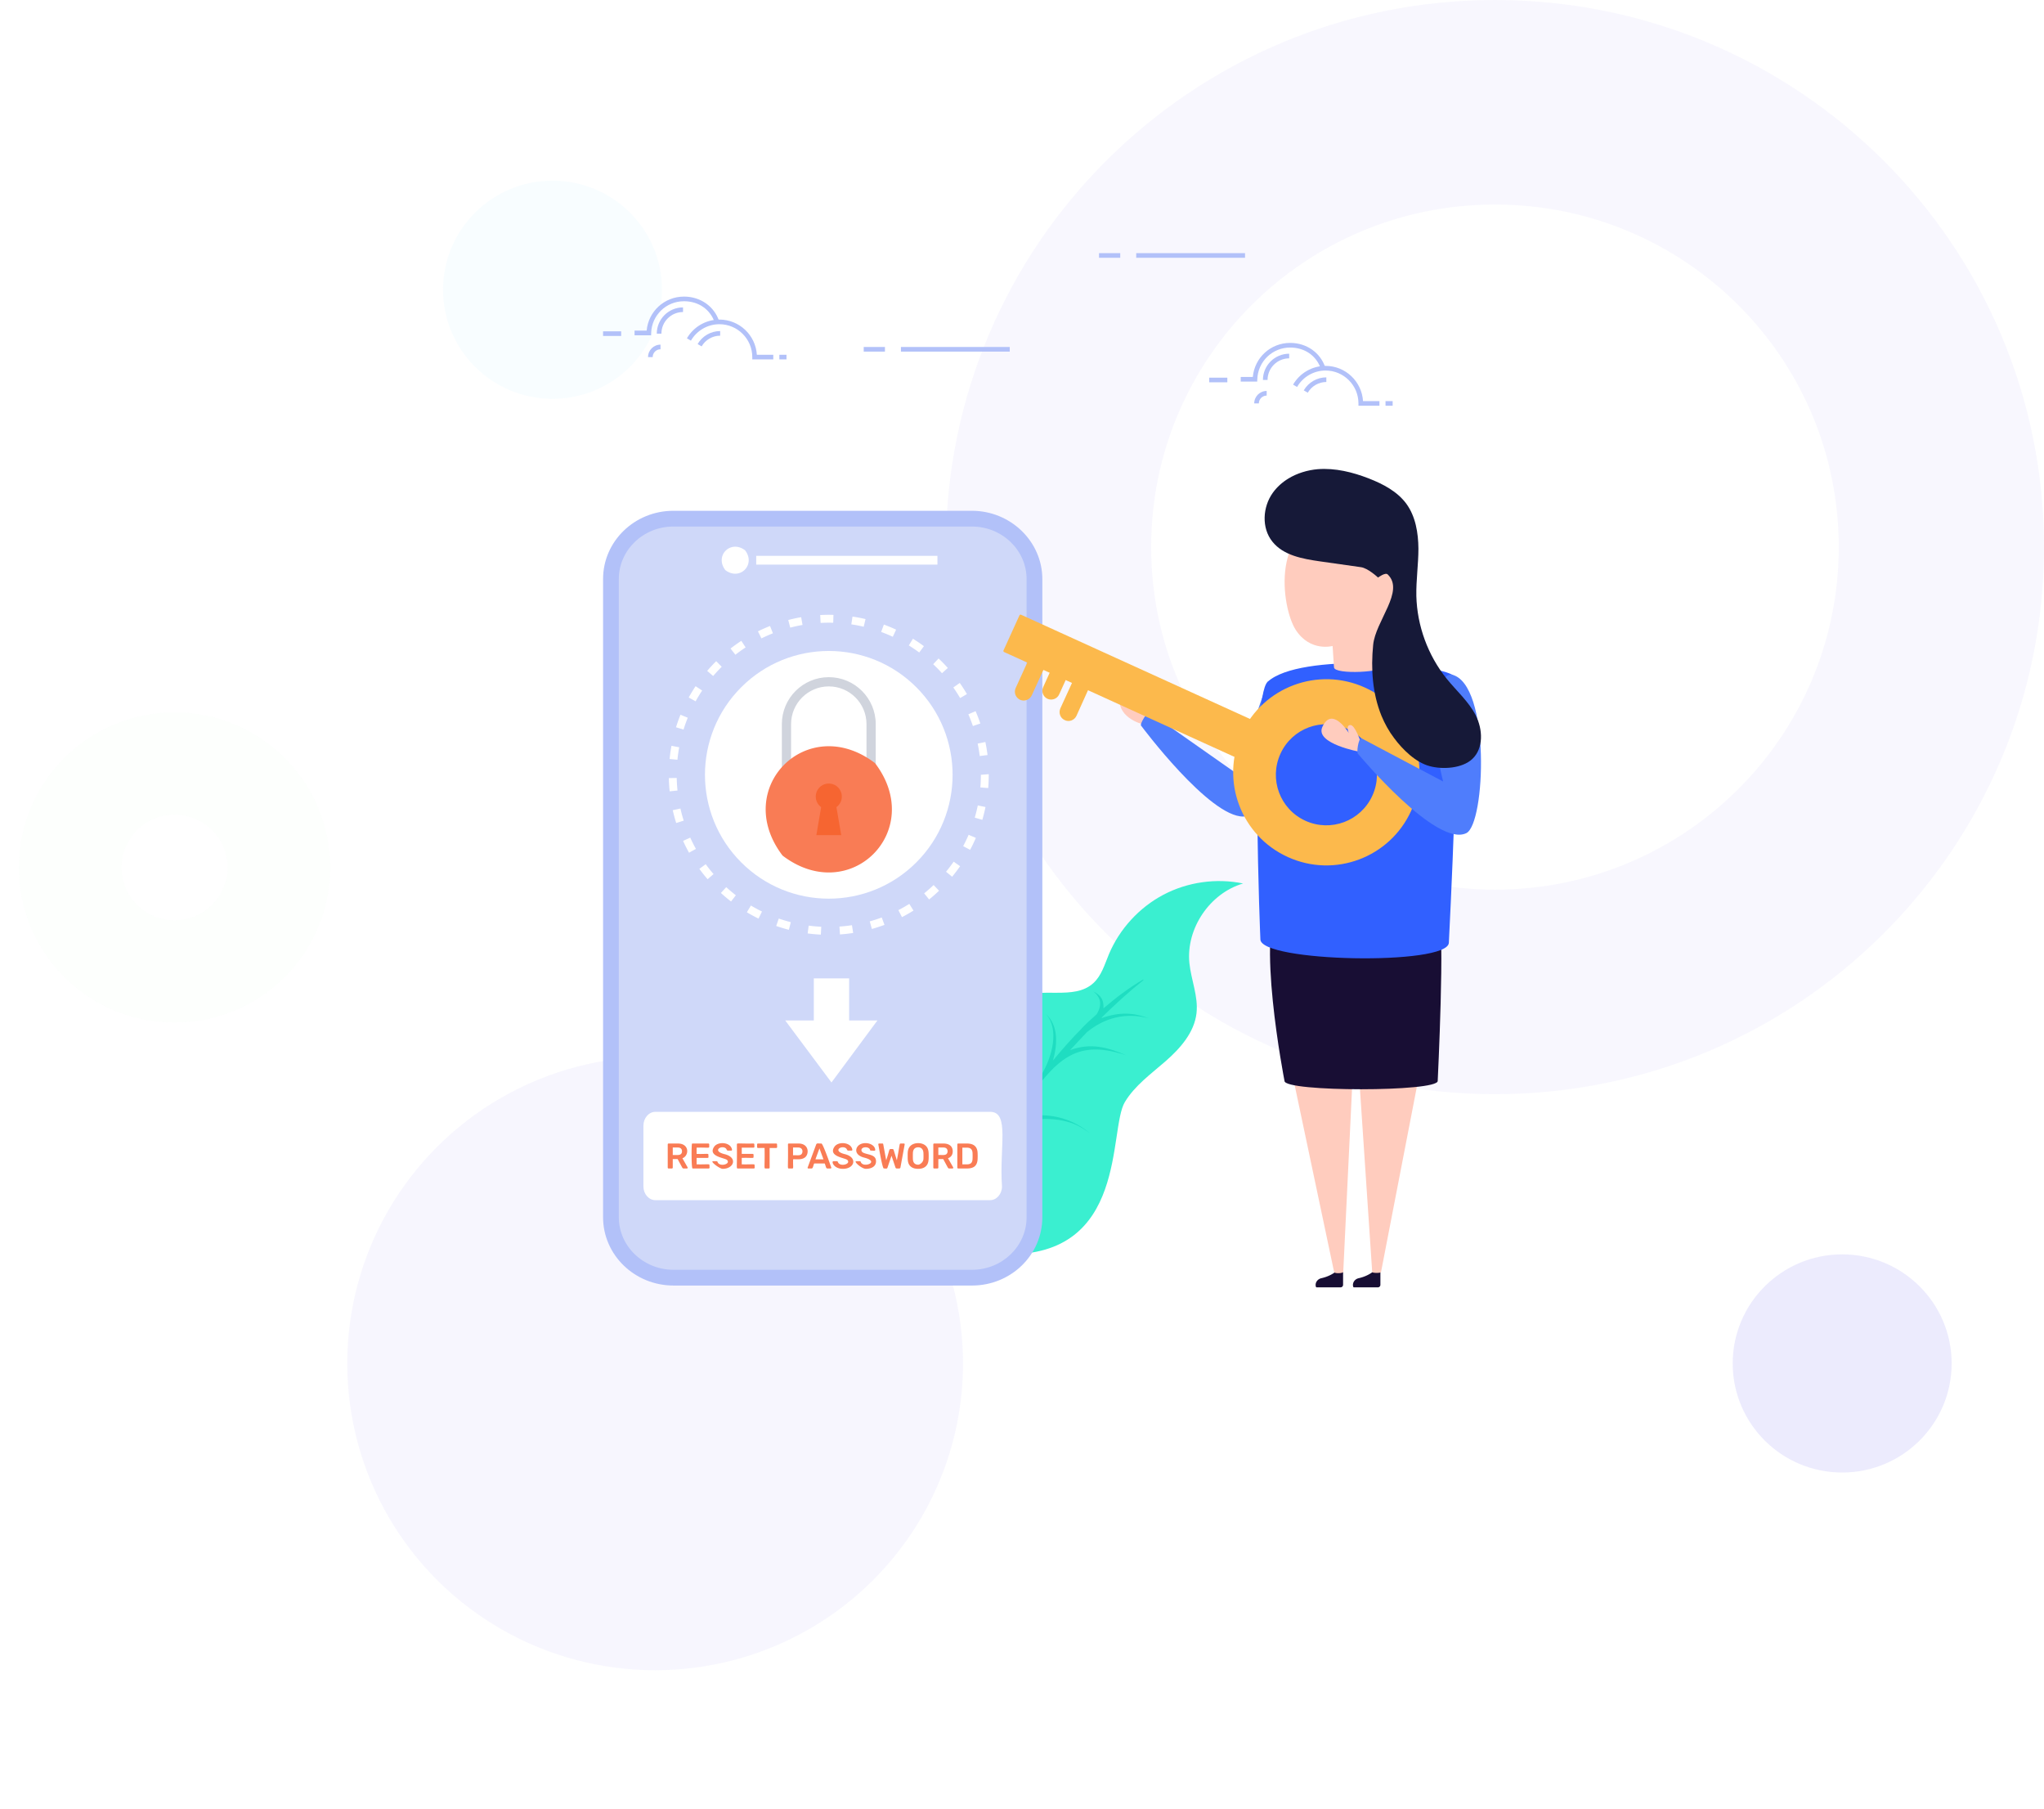 <?xml version="1.0" encoding="UTF-8"?>
<svg width="650px" height="575px" viewBox="0 0 650 575" version="1.1" xmlns="http://www.w3.org/2000/svg" xmlns:xlink="http://www.w3.org/1999/xlink">
    <title>Illustration</title>
    <defs>
        <filter x="-6.1%" y="-6.1%" width="112.1%" height="112.2%" filterUnits="objectBoundingBox" id="filter-1">
            <feGaussianBlur stdDeviation="2" in="SourceGraphic"></feGaussianBlur>
        </filter>
        <filter x="-12.9%" y="-13.0%" width="125.9%" height="126.0%" filterUnits="objectBoundingBox" id="filter-2">
            <feGaussianBlur stdDeviation="3" in="SourceGraphic"></feGaussianBlur>
        </filter>
        <path d="M18.522,0 L47.957,0 C49.58,-4.62229605e-15 50.908,1.291 50.956,2.913 L51.044,5.956 C51.141,9.274 53.858,11.913 57.176,11.913 L146.307,11.913 C149.625,11.913 152.342,9.274 152.439,5.956 L152.528,2.913 C152.575,1.291 153.903,7.42204646e-16 155.526,0 L184.961,0 C195.191,-1.87911363e-15 203.483,8.293 203.483,18.522 L203.483,413.967 C203.483,424.196 195.191,432.489 184.961,432.489 L18.522,432.489 C8.293,432.489 -5.85268494e-15,424.196 0,413.967 L0,18.522 C2.29997126e-15,8.293 8.293,-1.67360005e-15 18.522,0 Z" id="path-3"></path>
        <linearGradient x1="50%" y1="81.177%" x2="50%" y2="-34.513%" id="linearGradient-5">
            <stop stop-color="#FF8C19" offset="0%"></stop>
            <stop stop-color="#FFC967" offset="100%"></stop>
        </linearGradient>
        <linearGradient x1="62.11%" y1="31.381%" x2="62.11%" y2="-27.478%" id="linearGradient-6">
            <stop stop-color="#F8FDFF" offset="0%"></stop>
            <stop stop-color="#AAD4FF" offset="100%"></stop>
        </linearGradient>
        <path d="M23.444,4.262 L23.444,21.308 C23.444,23.12 22.058,24.505 20.247,24.505 L14.919,24.505 C14.279,24.505 13.853,24.079 13.853,23.439 C13.853,22.8 14.279,22.374 14.919,22.374 L20.247,22.374 C20.886,22.374 21.312,21.948 21.312,21.308 L21.312,4.262 C21.312,3.622 20.886,3.196 20.247,3.196 L14.919,3.196 C14.279,3.196 13.853,2.77 13.853,2.131 C13.853,1.492 14.279,1.065 14.919,1.065 L20.247,1.065 C22.058,1.065 23.444,2.45 23.444,4.262 Z M16.943,13.211 C17.05,12.998 17.05,12.679 16.943,12.359 C16.837,12.252 16.837,12.146 16.73,12.039 L12.468,7.778 C12.041,7.351 11.402,7.351 10.976,7.778 C10.55,8.204 10.55,8.843 10.976,9.269 L13.427,11.72 L3.197,11.72 C2.557,11.72 2.131,12.146 2.131,12.785 C2.131,13.424 2.557,13.85 3.197,13.85 L13.427,13.85 L10.976,16.301 C10.55,16.727 10.55,17.366 10.976,17.793 C11.189,18.006 11.509,18.112 11.722,18.112 C11.935,18.112 12.255,18.006 12.468,17.793 L16.73,13.531 C16.837,13.424 16.943,13.318 16.943,13.211 Z" id="path-7"></path>
        <path d="M23.621,12.43 L22.378,12.43 L22.378,8.701 C22.378,4.599 19.021,1.243 14.919,1.243 C10.816,1.243 7.459,4.599 7.459,8.701 L7.459,12.43 L6.216,12.43 C4.103,12.43 2.486,14.046 2.486,16.159 L2.486,24.86 C2.486,26.973 4.103,28.589 6.216,28.589 L23.621,28.589 C25.735,28.589 27.351,26.973 27.351,24.86 L27.351,16.159 C27.351,14.046 25.735,12.43 23.621,12.43 Z M9.946,8.701 C9.946,5.966 12.184,3.729 14.919,3.729 C17.654,3.729 19.892,5.966 19.892,8.701 L19.892,12.43 L9.946,12.43 L9.946,8.701 Z M24.864,24.86 C24.864,25.606 24.367,26.103 23.621,26.103 L6.216,26.103 C5.47,26.103 4.973,25.606 4.973,24.86 L4.973,16.159 C4.973,15.413 5.47,14.916 6.216,14.916 L23.621,14.916 C24.367,14.916 24.864,15.413 24.864,16.159 L24.864,24.86 Z" id="path-9"></path>
        <path d="M6,0 L68.175,0 C71.489,8.22077476e-15 74.175,2.686 74.175,6 L74.175,55.729 C74.175,59.043 71.489,61.729 68.175,61.729 L6,61.729 C2.686,61.729 4.82055882e-15,59.043 0,55.729 L0,6 C-4.05812251e-16,2.686 2.686,6.08718376e-16 6,0 Z" id="path-11"></path>
        <path d="M10.04,1.23119728e-13 L120.283,1.23119728e-13 C125.79,1.22108049e-13 130.261,4.453 130.282,9.96 L130.857,154.572 C130.879,160.095 126.42,164.59 120.897,164.612 C120.884,164.612 120.871,164.612 120.858,164.612 L10.615,164.612 C5.107,164.612 0.637,160.159 0.615,154.652 L0.04,10.04 C0.018,4.517 4.477,0.022 10,7.90395561e-05 C10.013,2.63465709e-05 10.027,1.21345806e-13 10.04,1.23119728e-13 Z" id="path-13"></path>
        <filter x="-29.4%" y="-22.8%" width="171.0%" height="156.5%" filterUnits="objectBoundingBox" id="filter-14">
            <feOffset dx="8" dy="9" in="SourceAlpha" result="shadowOffsetOuter1"></feOffset>
            <feGaussianBlur stdDeviation="14" in="shadowOffsetOuter1" result="shadowBlurOuter1"></feGaussianBlur>
            <feColorMatrix values="0 0 0 0 0.076   0 0 0 0 0.583   0 0 0 0 0.879  0 0 0 0.229 0" type="matrix" in="shadowBlurOuter1" result="shadowMatrixOuter1"></feColorMatrix>
            <feOffset dx="0" dy="2" in="SourceAlpha" result="shadowOffsetOuter2"></feOffset>
            <feGaussianBlur stdDeviation="7.5" in="shadowOffsetOuter2" result="shadowBlurOuter2"></feGaussianBlur>
            <feColorMatrix values="0 0 0 0 0.504   0 0 0 0 0.7   0 0 0 0 1  0 0 0 0.234 0" type="matrix" in="shadowBlurOuter2" result="shadowMatrixOuter2"></feColorMatrix>
            <feMerge>
                <feMergeNode in="shadowMatrixOuter1"></feMergeNode>
                <feMergeNode in="shadowMatrixOuter2"></feMergeNode>
            </feMerge>
        </filter>
        <ellipse id="path-15" cx="25.17" cy="25.545" rx="25.17" ry="25.545"></ellipse>
        <filter x="-76.5%" y="-73.4%" width="284.7%" height="282.0%" filterUnits="objectBoundingBox" id="filter-16">
            <feOffset dx="8" dy="9" in="SourceAlpha" result="shadowOffsetOuter1"></feOffset>
            <feGaussianBlur stdDeviation="14" in="shadowOffsetOuter1" result="shadowBlurOuter1"></feGaussianBlur>
            <feColorMatrix values="0 0 0 0 0.076   0 0 0 0 0.583   0 0 0 0 0.879  0 0 0 0.229 0" type="matrix" in="shadowBlurOuter1" result="shadowMatrixOuter1"></feColorMatrix>
            <feOffset dx="0" dy="2" in="SourceAlpha" result="shadowOffsetOuter2"></feOffset>
            <feGaussianBlur stdDeviation="7.5" in="shadowOffsetOuter2" result="shadowBlurOuter2"></feGaussianBlur>
            <feColorMatrix values="0 0 0 0 0.504   0 0 0 0 0.7   0 0 0 0 1  0 0 0 0.234 0" type="matrix" in="shadowBlurOuter2" result="shadowMatrixOuter2"></feColorMatrix>
            <feMerge>
                <feMergeNode in="shadowMatrixOuter1"></feMergeNode>
                <feMergeNode in="shadowMatrixOuter2"></feMergeNode>
            </feMerge>
        </filter>
        <linearGradient x1="47.254%" y1="-28.186%" x2="50%" y2="91.05%" id="linearGradient-17">
            <stop stop-color="#FDC6C6" offset="0%"></stop>
            <stop stop-color="#FFCCA1" offset="100%"></stop>
        </linearGradient>
        <linearGradient x1="45.754%" y1="-28.186%" x2="50%" y2="91.05%" id="linearGradient-18">
            <stop stop-color="#FDC6C6" offset="0%"></stop>
            <stop stop-color="#FAB2B2" offset="100%"></stop>
        </linearGradient>
        <linearGradient x1="44.57%" y1="-28.186%" x2="50%" y2="91.05%" id="linearGradient-19">
            <stop stop-color="#FDC6C6" offset="0%"></stop>
            <stop stop-color="#FAB2B2" offset="100%"></stop>
        </linearGradient>
        <linearGradient x1="44.089%" y1="-28.186%" x2="50%" y2="91.05%" id="linearGradient-20">
            <stop stop-color="#FDC6C6" offset="0%"></stop>
            <stop stop-color="#FFCCA1" offset="100%"></stop>
        </linearGradient>
        <linearGradient x1="47.844%" y1="-28.186%" x2="50%" y2="91.05%" id="linearGradient-21">
            <stop stop-color="#FDC6C6" offset="0%"></stop>
            <stop stop-color="#FFCCA1" offset="100%"></stop>
        </linearGradient>
    </defs>
    <g id="📝-Pages-New" stroke="none" stroke-width="1" fill="none" fill-rule="evenodd">
        <g id="Forgot-Password" transform="translate(-150, -252)">
            <g id="Illustration" transform="translate(156, 252)">
                <g id="Shape">
                    <path d="M469.402,0 C565.83,0 644,77.871 644,173.93 C644,269.988 565.83,347.859 469.402,347.859 C372.974,347.859 294.804,269.988 294.804,173.93 C294.804,77.871 372.974,0 469.402,0 Z M469.402,65.02 C409.022,65.02 360.074,113.781 360.074,173.93 C360.074,234.078 409.022,282.839 469.402,282.839 C529.782,282.839 578.73,234.078 578.73,173.93 C578.73,113.781 529.782,65.02 469.402,65.02 Z" id="Oval" fill="#7367F0" fill-rule="nonzero" opacity="0.053"></path>
                    <path d="M49.497,226.488 C76.833,226.488 98.993,248.563 98.993,275.795 C98.993,303.026 76.833,325.102 49.497,325.102 C22.16,325.102 0,303.026 0,275.795 C0,248.563 22.16,226.488 49.497,226.488 Z M49.497,258.998 C40.184,258.998 32.635,266.518 32.635,275.795 C32.635,285.072 40.184,292.592 49.497,292.592 C58.809,292.592 66.358,285.072 66.358,275.795 C66.358,266.518 58.809,258.998 49.497,258.998 Z" id="Oval" fill="#8BF78F" fill-rule="nonzero" opacity="0.141" filter="url(#filter-1)"></path>
                    <ellipse id="Oval" fill-opacity="0.061" fill="#7367F0" cx="202.338" cy="433.469" rx="97.905" ry="97.531"></ellipse>
                    <ellipse id="Oval" fill="#CEF5FF" opacity="0.141" cx="169.703" cy="92.112" rx="34.811" ry="34.678"></ellipse>
                    <ellipse id="Oval" fill-opacity="0.136" fill="#7367F0" filter="url(#filter-2)" cx="579.818" cy="433.469" rx="34.811" ry="34.678"></ellipse>
                </g>
                <svg xmlns="http://www.w3.org/2000/svg" enable-background="new 0 0 2000 2000" viewBox="0 0 2000 2000"><path fill="#3aefd0" d="M1164.267 1064.894c1.886 18.657 9.996 36.873 7.884 55.547-2.474 21.327-17.903 38.743-34.039 52.911-16.131 14.105-34.211 26.974-45.229 45.348-18.358 30.583 3.635 170.981-131.705 168.257-39.693-.799-81.692-11.2-105.109-43.281-23.361-32.014-24.49-80.021.803-110.607 20.032-24.186 52.849-35.609 71.191-61.133 16.21-22.655 20.919-55.649 45.724-68.289 26.051-13.278 62.736 3.192 84.306-16.547 8.98-8.189 12.468-20.617 17.163-31.876 11.749-27.927 33.422-51.592 60.175-65.744 26.815-14.146 58.575-18.668 88.253-12.508-36.817 10.75-63.175 49.734-59.417 87.922z"/><path fill="#1fddc1" d="M1067.25 1125.824c.113-.282.116-.548.217-.827 14.686-14.402 29.857-28.301 46.077-41.231l-.384-.597c-15.665 9.054-30.113 20.062-43.897 31.86.208-8.258-1.489-13.75-11.151-18.624 7.816 6.336 10.265 14.207 3.653 25.109-18.4 16.427-13.978 13.626-16.534 15.447l.137.166c-11.291 11.302-21.828 23.282-31.963 35.598 5.092-18.153 6.07-38.644-7.791-51.44 15.36 17.251 6.441 47.844-4.439 66.294l.105.05c-8.348 10.511-17.298 21.464-38.285 51.757-.068.024-.136.036-.204.061l-2.209 3.05.079.252c-3.501 5.09-9.965 14.021-16.316 24.086-13.111 20.124-25.685 40.544-37.437 61.538l.654.372c18.887-31.228 36.292-56.028 55.103-81.925 20.12-9.172 46.472-13.025 70.148-5.339 7.782 2.385 14.691 6.815 21.383 11.599-24.712-20.664-54.797-23.886-84.704-15.619 43.079-58.095 61.306-91.701 124.957-70.507-20.693-8.914-39.203-14.083-62.033-5.749 6.139-6.691 12.328-13.334 18.615-19.876 19.743-16.115 43.308-22.072 68.708-15.213-17.209-6.378-32.275-7.38-52.489-.292zm-.774.27-.206.072.123-.12.083.048z"/><path fill="#b2c1f9" d="M923.705 564.83H593.531c-42.956 0-77.779 33.769-77.779 75.425v705.742c0 41.734 34.888 75.567 77.924 75.567H923.85c42.956 0 77.779-33.769 77.779-75.425V640.397c.001-41.562-35.065-75.567-77.924-75.567z"/><path fill="#cfd8f9" d="M593.683 1404.152c-33.37 0-60.515-26.09-60.515-58.151V640.25c0-31.975 27.077-57.998 60.362-57.998h330.178c33.353 0 60.498 26.09 60.498 58.151v705.734c0 31.992-27.077 58.015-60.362 58.015H593.683z"/><path fill="#fff" d="M672.96 608.689c11.931 15.902-5.94 33.773-21.841 21.841a1.223 1.223 0 0 1-.241-.241c-11.931-15.902 5.94-33.773 21.841-21.841.09.068.174.152.241.241zM885.333 624.351H685.412a.27.27 0 0 1-.268-.268v-9.186a.27.27 0 0 1 .268-.268h199.921a.27.27 0 0 1 .268.268v9.186a.27.27 0 0 1-.268.268z"/><path fill="#180e34" d="M1304.972 1423.577c-.578 0-.878-.745-1.01-1.808-.489-3.916 2.353-7.417 6.203-8.288 5.795-1.311 10.994-3.579 15.553-6.875h8.561v14.157a2.814 2.814 0 0 1-2.814 2.814h-26.493zM1346.25 1423.577c-.578 0-.878-.745-1.011-1.808-.489-3.916 2.354-7.417 6.203-8.288 5.795-1.311 10.994-3.579 15.553-6.875h8.561v14.157a2.814 2.814 0 0 1-2.814 2.814h-26.492z"/><path fill="#ffccbe" d="m1120.115 788.513-7.609 12.302s-32.212-7.607-24.224-34.876c7.484-25.998 26.761 13.317 28.535 17.249-.508-1.776-4.185-13.317 1.016-14.206 5.579-.888 2.282 19.531 2.282 19.531z"/><path fill="#4f7dfc" d="m1250.824 753.937-34.835 101.107-95.864-67.288c-2.224-1.375-11.384 13.437-9.16 14.812 0 0 75.322 101.089 113.126 100.386 19.113-.355 55.267-52.843 55.267-52.843s-3.46-95.63-28.534-96.174z"/><path fill="#ffccbe" d="m1417.809 1191.83-41.551 214.775c0 1.328-9.776 1.328-9.776 0l-14.551-217.241 65.878 2.466zM1279.007 1191.83l45.351 214.775c0 1.892 10.109 1.666 10.109-.226l10.418-217.015-65.878 2.466z"/><path fill="#180e34" d="M1439.941 1012.164c7.373 12.729-.995 183.19-.995 183.19 0 12.213-169.45 12.213-169.45 0 0 0-33.11-169.329-4.227-199.395 29.957-31.186 152.998-21.215 174.672 16.205z"/><path fill="#3160ff" d="M1456.463 747.175c-15.561-13.232-170.058-26.001-205.639 6.762-19.387 17.852-8.021 284.593-8.021 284.593-.771 25.492 207.701 29.423 208.472 3.931.001 0 14.797-287.115 5.188-295.286z"/><path fill="#fcb94c" d="M1358.504 760.339c-51.883-23.552-112.813-.683-136.533 51.029-23.552 51.883-.683 112.81 51.2 136.362 51.713 23.552 112.81.683 136.363-51.029 23.551-51.712.683-112.81-51.03-136.362zm8.192 119.466c-12.8 28.158-45.908 40.619-74.071 27.819-28.158-12.8-40.446-45.91-27.646-74.069 12.8-28.16 45.908-40.45 73.898-27.65 28.16 12.629 40.619 45.91 27.819 73.9z"/><path fill="#fcb94c" d="M1241.106 849.26 959.324 721.028a1.327 1.327 0 0 1-.658-1.758l17.666-38.821a1.327 1.327 0 0 1 1.758-.658l281.782 128.232-18.766 41.237z"/><path fill="#fcb94c" d="m1029.489 747.526-9.235 20.312c-2.153 4.925-8.003 7.08-12.926 4.925-4.924-2.309-7.08-8.156-4.77-12.926l9.231-20.466c2.157-4.926 8.003-7.08 12.928-4.771 3.539 1.539 5.694 5.078 5.694 8.773 0 1.382-.308 2.768-.922 4.153zM1055.071 754.644c0 1.385-.308 2.769-.924 4.155l-14.773 32.776c-2.307 4.925-8.157 7.078-12.926 4.771-4.924-2.155-7.078-8.003-4.924-12.928l14.927-32.622c2.155-4.925 8.002-7.08 12.926-4.925 3.542 1.693 5.694 5.08 5.694 8.773zM1004.865 736.292l-14.927 32.624c-2.309 4.925-8.003 7.078-12.928 4.925-4.922-2.311-7.078-8.003-4.922-12.928l14.927-32.778c2.153-4.924 8.003-7.078 12.926-4.77 3.693 1.539 5.694 5.232 5.694 8.925 0 1.385-.154 2.772-.77 4.002z"/><path fill="#ffccbe" d="m1354.051 821.38-1.448 9.958s-49.232-8.963-41.384-27.12c10.309-23.545 27.855 3.847 29.391 6.308-.46-1.23-3.385-8.309 1.54-8.771 5.386-.614 11.901 19.625 11.901 19.625z"/><path fill="#4f7dfc" d="M1454.897 746.105c-10.261-2.59-22.44 24.766-23.349 35.31-1.803 20.888 13.387 82.788 13.387 82.788l-90.537-47.91c-2.878-.505-6.021 17.294-3.143 17.799 0 0 86.266 103.563 119.397 87.182 21.137-10.452 26.877-164.407-15.755-175.169z"/><path fill="#ffccbe" d="m1324.233 737.916-1.558-23.587s-24.745 6.908-40.766-17.792c-16.022-24.7-29.122-120.689 46.997-122.842 101.006-2.857 53.271 161.622 53.271 161.622.159 8.416-57.785 11.015-57.944 2.599z"/><path fill="#161938" d="M1477.217 839.292c-11.164 10.508-32.835 11.822-47.283 7.882-15.433-4.104-30.044-18.554-39.239-31.032-5.746-7.552-10.342-15.925-13.955-24.627-10.015-24.627-11.82-51.879-9.194-78.313 2.463-26.43 35.299-59.594 16.089-77.984-2.626-2.625-10.671 3.449-10.671 3.449s-11.164-10.508-19.045-11.494c-14.94-2.132-30.044-4.269-45.149-6.401-19.373-2.792-40.551-6.568-52.7-21.837-12.149-15.103-10.836-38.253.492-54.015 4.597-6.401 10.508-11.656 17.238-15.76 9.687-5.91 21.179-9.357 32.508-10.341 19.208-1.479 38.581 3.283 56.641 10.341 15.596 6.076 31.193 14.285 41.208 27.747 10.343 14.119 13.298 32.342 13.463 49.744 0 17.404-2.626 34.807-2.299 52.374.822 33 12.806 65.671 33.493 91.446 10.835 13.464 24.298 25.12 32.178 40.551 7.882 15.434 8.867 36.449-3.775 48.27z"/><path fill="#fff" d="M756.646 1033.52a175.486 175.486 0 0 1-14.6-1.317l1.133-8.633c4.583.6 9.217 1.017 13.9 1.25l-.433 8.7zm21.15-.2-.6-8.7c4.683-.317 9.3-.833 13.85-1.533l1.333 8.6a183.345 183.345 0 0 1-14.583 1.633zm-56.55-5.133a188.494 188.494 0 0 1-14-4.233l2.867-8.233c4.35 1.517 8.8 2.867 13.317 4.033l-2.184 8.433zm91.816-.934-2.333-8.4c4.5-1.25 8.917-2.667 13.25-4.283l3.033 8.167a178.835 178.835 0 0 1-13.95 4.516zm-125.366-11.45c-4.4-2.167-8.717-4.5-12.883-7l4.467-7.467c3.967 2.367 8.05 4.6 12.25 6.633l-3.834 7.834zm158.683-1.633-4-7.733a166.804 166.804 0 0 0 12.117-6.9l4.6 7.4a184.03 184.03 0 0 1-12.717 7.233zm-189.083-17.284c-3.867-3-7.6-6.133-11.2-9.433l5.867-6.433c3.433 3.133 7 6.133 10.667 8.967l-5.334 6.899zm219.083-2.25-5.467-6.767c3.6-2.917 7.1-5.983 10.467-9.183l6 6.3c-3.533 3.367-7.2 6.6-11 9.65zm-245.017-22.383a177.36 177.36 0 0 1-9.1-11.467l7.033-5.133c2.733 3.75 5.617 7.4 8.667 10.9l-6.6 5.7zm270.484-2.75-6.733-5.533a171.784 171.784 0 0 0 8.433-11.117l7.133 5c-2.8 4-5.75 7.9-8.833 11.65zm-291-26.566a171.443 171.443 0 0 1-6.6-13.067l7.933-3.6a166.88 166.88 0 0 0 6.267 12.433l-7.6 4.234zm310.883-3.167-7.667-4.1a164.097 164.097 0 0 0 6.017-12.55l8 3.433a168.805 168.805 0 0 1-6.35 13.217zm-325.083-29.667a167.085 167.085 0 0 1-3.817-14.167l8.5-1.867c1 4.533 2.217 9 3.617 13.4l-8.3 2.634zm338.6-3.517-8.367-2.433c1.283-4.4 2.417-8.933 3.35-13.517l8.533 1.767c-1 4.817-2.166 9.55-3.516 14.183zM589.412 875.07c-.5-4.817-.8-9.683-.9-14.633l8.7-.167c.1 4.683.4 9.317.867 13.9l-8.667.9zm352.334-3.617-8.667-.7c.367-4.6.567-9.25.567-13.95l8.7-.717v.717c0 4.934-.2 9.817-.6 14.65zm-343.734-31.317-8.667-.833c.483-4.917 1.167-9.75 2.05-14.55l8.567 1.6c-.85 4.533-1.5 9.134-1.95 13.783zm334.367-4.1c-.583-4.65-1.35-9.233-2.3-13.767l8.533-1.767a185.1 185.1 0 0 1 2.4 14.433l-8.633 1.101zm-327.617-29.25-8.333-2.567c1.467-4.7 3.1-9.333 4.933-13.817l8.067 3.267a159.284 159.284 0 0 0-4.667 13.117zm320.05-3.933c-1.5-4.4-3.183-8.75-5.017-12.983l8-3.467a177.782 177.782 0 0 1 5.25 13.65l-8.233 2.8zm-306.7-27.317-7.633-4.233a184.777 184.777 0 0 1 7.6-12.5l7.267 4.8a176.205 176.205 0 0 0-7.234 11.933zm292.584-3.616c-2.35-4-4.867-7.917-7.533-11.717l7.133-5c2.8 4 5.45 8.117 7.9 12.317l-7.5 4.4zm-273.184-24.384-6.6-5.667c3.167-3.7 6.5-7.3 9.967-10.733l6.133 6.2a172.34 172.34 0 0 0-9.5 10.2zm253.117-3.083a172.05 172.05 0 0 0-9.733-9.967l5.967-6.333c3.55 3.35 6.983 6.85 10.233 10.5l-6.467 5.8zm-228.517-20.417-5.367-6.867c3.85-3 7.833-5.833 11.917-8.517l4.767 7.267a165.104 165.104 0 0 0-11.317 8.117zm203.35-2.5a170.77 170.77 0 0 0-11.533-7.817l4.567-7.4a179.488 179.488 0 0 1 12.133 8.217l-5.167 7zm-174.55-15.583-3.867-7.8a181.32 181.32 0 0 1 13.383-5.933l3.2 8.1a158.458 158.458 0 0 0-12.716 5.633zm145.3-1.783c-4.2-1.95-8.483-3.733-12.867-5.35l3-8.167a169.601 169.601 0 0 1 13.533 5.617l-3.666 7.9zm-113.45-10.117-2.2-8.433c4.7-1.233 9.483-2.267 14.3-3.1l1.5 8.567a168.147 168.147 0 0 0-13.6 2.966zm81.267-1a160.538 160.538 0 0 0-13.667-2.633l1.267-8.6c4.883.717 9.683 1.633 14.433 2.767l-2.033 8.466zm-47.65-4.217-.467-8.7c4.85-.267 9.767-.35 14.667-.183l-.267 8.7a169.07 169.07 0 0 0-13.933.183z"/><circle cx="765.419" cy="856.804" r="136.951" fill="#fff" transform="rotate(-45.001 765.413 856.817)"/><path fill="#d0d4dd" d="M817.343 894.376H713.495v-93.634c0-28.632 23.292-51.924 51.924-51.924s51.924 23.292 51.924 51.924v93.634zm-93.634-10.215h83.419v-83.419c0-23-18.71-41.71-41.71-41.71s-41.71 18.71-41.71 41.71v83.419z"/><path fill="#f97c55" d="M816.94 844.375c55.997 74.412-27.725 158.134-102.137 102.137a4.619 4.619 0 0 1-.905-.905c-55.997-74.412 27.725-158.134 102.137-102.137.34.256.649.565.905.905z"/><path fill="#f66531" d="m773.863 892.523 5.312 30.984h-27.512l5.312-30.984a14.3 14.3 0 0 1-5.958-11.645c0-7.967 6.435-14.403 14.402-14.403s14.403 6.435 14.403 14.403a14.303 14.303 0 0 1-5.959 11.645z"/><path fill="#fff" d="M956.998 1311.976c0 8.299-5.924 15.171-13.071 15.171H573.651c-7.355 0-13.276-6.872-13.276-15.171v-67.081c0-8.533 5.921-15.408 13.276-15.408h370.276c21.916 0 9.981 39.462 13.071 82.489z"/><path fill="#f97c55" d="M587.543 1291.847a.91.91 0 0 1-.272-.68v-25.665c0-.289.085-.527.255-.697a.872.872 0 0 1 .68-.289h10.222c13.257 0 12.533 13.683 5.085 16.294l5.715 10.052a.9.9 0 0 1 .119.425.772.772 0 0 1-.255.595.84.84 0 0 1-.578.238h-3.623c-.425 0-.748-.102-.987-.289a2.952 2.952 0 0 1-.629-.782l-5.051-9.337h-5.391v9.456a.925.925 0 0 1-.289.68c-.17.187-.408.272-.697.272h-3.64a.904.904 0 0 1-.664-.273zm10.766-14.627c1.582 0 2.755-.357 3.538-1.055.799-.697 1.191-1.701 1.191-3.044s-.391-2.381-1.191-3.095c-.782-.731-1.956-1.089-3.538-1.089h-5.477v8.283h5.477zM614.092 1264.804a.872.872 0 0 1 .68-.289h17.399a.97.97 0 0 1 .986.986v2.653c0 1.749-2.31.58-13.93.935v6.905c10.668.391 13.062-.854 13.062.986-.184 1.711.732 3.436-.986 3.436h-12.076v7.126c12.157.278 14.236-.758 14.236.953-.204 1.709.732 3.623-.986 3.623h-17.705c-1.499.001-1.269-26.725-.68-27.314zM637.563 1284.04h3.589c.504 0 .858.178 1.225.748 1.735 6.014 15.07 2.653 10.494-2.092-2.369-2.369-21.738-3.76-14.168-14.729 3.717-5.204 14.561-5.138 18.352.153.991 1.375 2.161 4.252.493 4.252h-3.742c-1.371 0-1.243-1.903-2.721-2.823-5.151-3.269-14.572 3.191-1.463 6.599 15.492 3.48 11.082 16.362-1.616 16.362-3.177 0-14.599-8.47-10.443-8.47zM663.756 1265.501c0-1.863 1.997-.661 18.335-.986a.97.97 0 0 1 .987.986c-.174 1.712.732 3.589-.987 3.589h-12.943v6.905h12.076c.289 0 .527.085.697.272a.974.974 0 0 1 .289.714v2.483c0 1.766-2.363.583-13.062.953v7.126c12.157.278 14.236-.758 14.236.953-.204 1.709.732 3.623-.986 3.623h-17.706c-1.801 0-.532-1.465-.936-26.618zM694.388 1269.447c-5.9-.34-8.249.762-8.249-.987v-2.959c0-.289.085-.527.255-.697a.91.91 0 0 1 .697-.289h20.138c.508 0 .986.349.986.986-.168 1.72.729 3.946-.986 3.946h-7.245v21.719c0 .516-.33.953-.952.953h-3.708c-1.796 0-.542-1.798-.936-22.672zM720.257 1265.501c0-.621.426-.986.935-.986h10.579c12.129 0 11.911 11.723 7.484 15.239-3.918 3.149-9.317 1.941-13.283 2.194-.304 8.21.758 10.171-.987 10.171h-3.793c-1.8 0-.531-1.465-.935-26.618zm14.797 10.953c2.003-1.833 2.13-7.517-3.487-7.517h-5.681v8.589c4.6-.196 7.355.548 9.168-1.072zM741.959 1291.286l9.542-25.784c.734-1.744 2.703-.797 5.766-.986 1.814 0 11.583 28.472 10.953 26.771a.835.835 0 0 1-.816.833h-3.521c-1.715 0-1.666-2.568-2.959-5.528h-11.668c-1.294 2.984-1.245 5.528-2.959 5.528h-3.504a.816.816 0 0 1-.834-.834zm8.674-9.253h8.912l-4.456-12.144-4.456 12.144zM770.635 1284.04h3.589c.504 0 .858.178 1.225.748 1.735 6.014 15.07 2.653 10.494-2.092-2.369-2.369-21.738-3.76-14.168-14.729 3.823-5.352 14.655-5.007 18.352.153.991 1.375 2.161 4.252.493 4.252h-3.742c-1.371 0-1.243-1.903-2.721-2.823-5.151-3.269-14.572 3.191-1.463 6.599 14.916 3.351 11.571 16.362-1.616 16.362-10.454 0-13.159-8.47-10.443-8.47z"/><path fill="#f97c55" d="M795.977 1284.04h3.589c.504 0 .858.178 1.225.748 2.137 7.408 22.049.089 4.065-4.609-12.215-2.937-10.543-12.179-4.133-15.035 6.72-2.922 15.803.455 16.073 6.395 0 1.708-2.568.646-4.575.833-.578 0-.969-.238-1.174-.714-.322-2.015-2.769-2.959-4.847-2.959-5.668 0-6.01 4.751-2.058 6.242 5.675 2.292 13.521 1.871 13.521 9.286 0 5.826-5.356 8.283-11.242 8.283-4.615 0-14.266-8.47-10.444-8.47zM820.196 1265.348c0-.458.339-.833.833-.833h3.538c.62 0 .965.193 1.072.799l3.266 17.74c3.575-10.524 3.063-12.416 4.813-12.416h2.177c.34 0 .612.085.816.289.221.204.357.425.442.697l3.538 11.429c3.536-17.763 2.605-18.539 4.337-18.539h3.555c.428 0 .782.331.782.833 0 .136 0 .238-.034.323l-4.643 25.257c-.068.374-.204.663-.459.867-.255.221-.578.323-.969.323h-2.67c-.374 0-.68-.102-.919-.289a1.472 1.472 0 0 1-.476-.697l-4.405-13.096-4.422 13.096c-.565 1.837-2.284.837-4.065.986-1.709.002-5.765-25.062-6.107-26.769zM855.879 1289.789c-3.287-2.953-3.198-7.258-3.198-11.43 0-4.242-.118-8.338 3.283-11.429 4.068-3.729 12.381-3.819 16.617 0 3.265 2.969 3.334 7.002 3.334 11.429 0 4.329-.065 8.554-3.266 11.43-2.007 1.82-4.796 2.721-8.368 2.721-3.606 0-6.412-.901-8.402-2.721zm14.236-8.283c.09-2.751.089-3.723 0-6.378-.174-4.417-2.521-6.429-5.834-6.429-3.4 0-5.73 2.034-5.834 6.429-.068 1.532-.069 4.784 0 6.378.104 4.424 2.415 6.429 5.834 6.429 1.752 0 5.682-2.504 5.834-6.429zM881.034 1291.166v-25.665c0-.289.085-.527.255-.697a.872.872 0 0 1 .68-.289h10.222c6.018 0 10.324 2.743 10.324 8.64 0 3.901-1.988 6.514-5.238 7.654l5.715 10.052a.9.9 0 0 1 .119.425.772.772 0 0 1-.255.595.84.84 0 0 1-.578.238h-3.623c-.425 0-.748-.102-.987-.289a2.952 2.952 0 0 1-.629-.782l-5.051-9.337h-5.392v9.456a.95.95 0 0 1-.987.953h-3.64a.926.926 0 0 1-.935-.954zm14.576-15.001c1.625-1.418 1.583-4.725 0-6.14-.782-.731-1.956-1.089-3.538-1.089h-5.477v8.283c4.207-.182 7.211.554 9.015-1.054zM907.873 1291.847a.91.91 0 0 1-.272-.68v-25.665c0-.289.085-.527.255-.697a.872.872 0 0 1 .68-.289h9.627c7.756 0 11.719 3.589 11.872 10.732.051 1.531.068 2.551.068 3.078 0 .493-.017 1.514-.068 3.027-.102 3.691-1.105 6.395-2.976 8.147-1.888 1.752-4.779 2.619-8.691 2.619h-9.831a.899.899 0 0 1-.664-.272zm10.29-4.303c2.177 0 3.759-.476 4.728-1.463.969-.97 1.497-2.585 1.548-4.847.051-1.582.068-2.551.068-2.959s-.017-1.395-.068-2.908c-.051-2.16-.595-3.742-1.616-4.762-1.038-1.003-2.653-1.514-4.864-1.514h-4.796v18.454h5z"/><path fill="#fff" d="M717.238 1128.44h31.615v-46.524h39.084v46.524h31.265l-50.807 68.57z"/><path fill="#b2c1f9" d="M1239.312 421.97h-18.25v-5.133h13.367c1.95-21.3 19.65-37.65 41.333-37.65 18.1 0 33.35 10.667 38.867 27.15l-4.867 1.633c-4.867-14.6-17.9-23.65-34-23.65-19.733 0-35.717 15.45-36.367 35.167l-.083 2.483z"/><path fill="#b2c1f9" d="M1250.746 420.17h-5.133c0-16 13.033-29.033 29.05-29.033v5.133c-13.184 0-23.917 10.717-23.917 23.9zM1374.496 448.67h-23.217v-2.567c0-20.05-16.317-36.367-36.383-36.367-12.95 0-25.033 6.967-31.5 18.183l-4.433-2.567c7.383-12.8 21.15-20.75 35.933-20.75 22.033 0 40.1 17.25 41.433 38.933h18.167v5.135z"/><path fill="#b2c1f9" d="m1295.229 434.253-4.433-2.567c5.15-8.883 14.7-14.4 24.95-14.4v5.133c-8.417.001-16.284 4.534-20.517 11.834zM1186.229 417.603h20.017v5.133h-20.017zM1381.212 443.537h7.9v5.133h-7.9zM1241.112 446.103h-5.133c0-7.6 6.183-13.783 13.783-13.783v5.133c-4.766 0-8.65 3.884-8.65 8.65zM568.846 370.753h-18.267v-5.133h13.383c1.933-21.3 19.633-37.65 41.333-37.65 18.083 0 33.333 10.667 38.867 27.15l-4.867 1.633c-4.883-14.6-17.917-23.65-34-23.65-19.75 0-35.733 15.45-36.367 35.167l-.082 2.483z"/><path fill="#b2c1f9" d="M580.279 368.953h-5.133c0-16 13.033-29.033 29.033-29.033v5.133c-13.183 0-23.9 10.717-23.9 23.9zM704.012 397.453h-23.217v-2.567c0-20.05-16.317-36.367-36.367-36.367-12.95 0-25.033 6.967-31.517 18.183l-4.433-2.567c7.4-12.8 21.183-20.75 35.95-20.75 22.017 0 40.083 17.25 41.417 38.933h18.167v5.135z"/><path fill="#b2c1f9" d="m624.762 383.037-4.433-2.567c5.15-8.883 14.7-14.4 24.95-14.4v5.133c-8.417 0-16.283 4.534-20.517 11.834zM515.746 366.387h20.017v5.133h-20.017zM710.746 392.32h7.883v5.133h-7.883zM570.629 394.887h-5.133c0-7.6 6.2-13.783 13.8-13.783v5.133c-4.784 0-8.667 3.883-8.667 8.65zM804.046 383.67h23.483v5.133h-23.483zM845.212 383.67h120.35v5.133h-120.35zM1064.312 279.903h23.483v5.133h-23.483zM1105.479 279.903h120.35v5.133h-120.35z"/></svg>
            </g>
        </g>
    </g>
</svg>